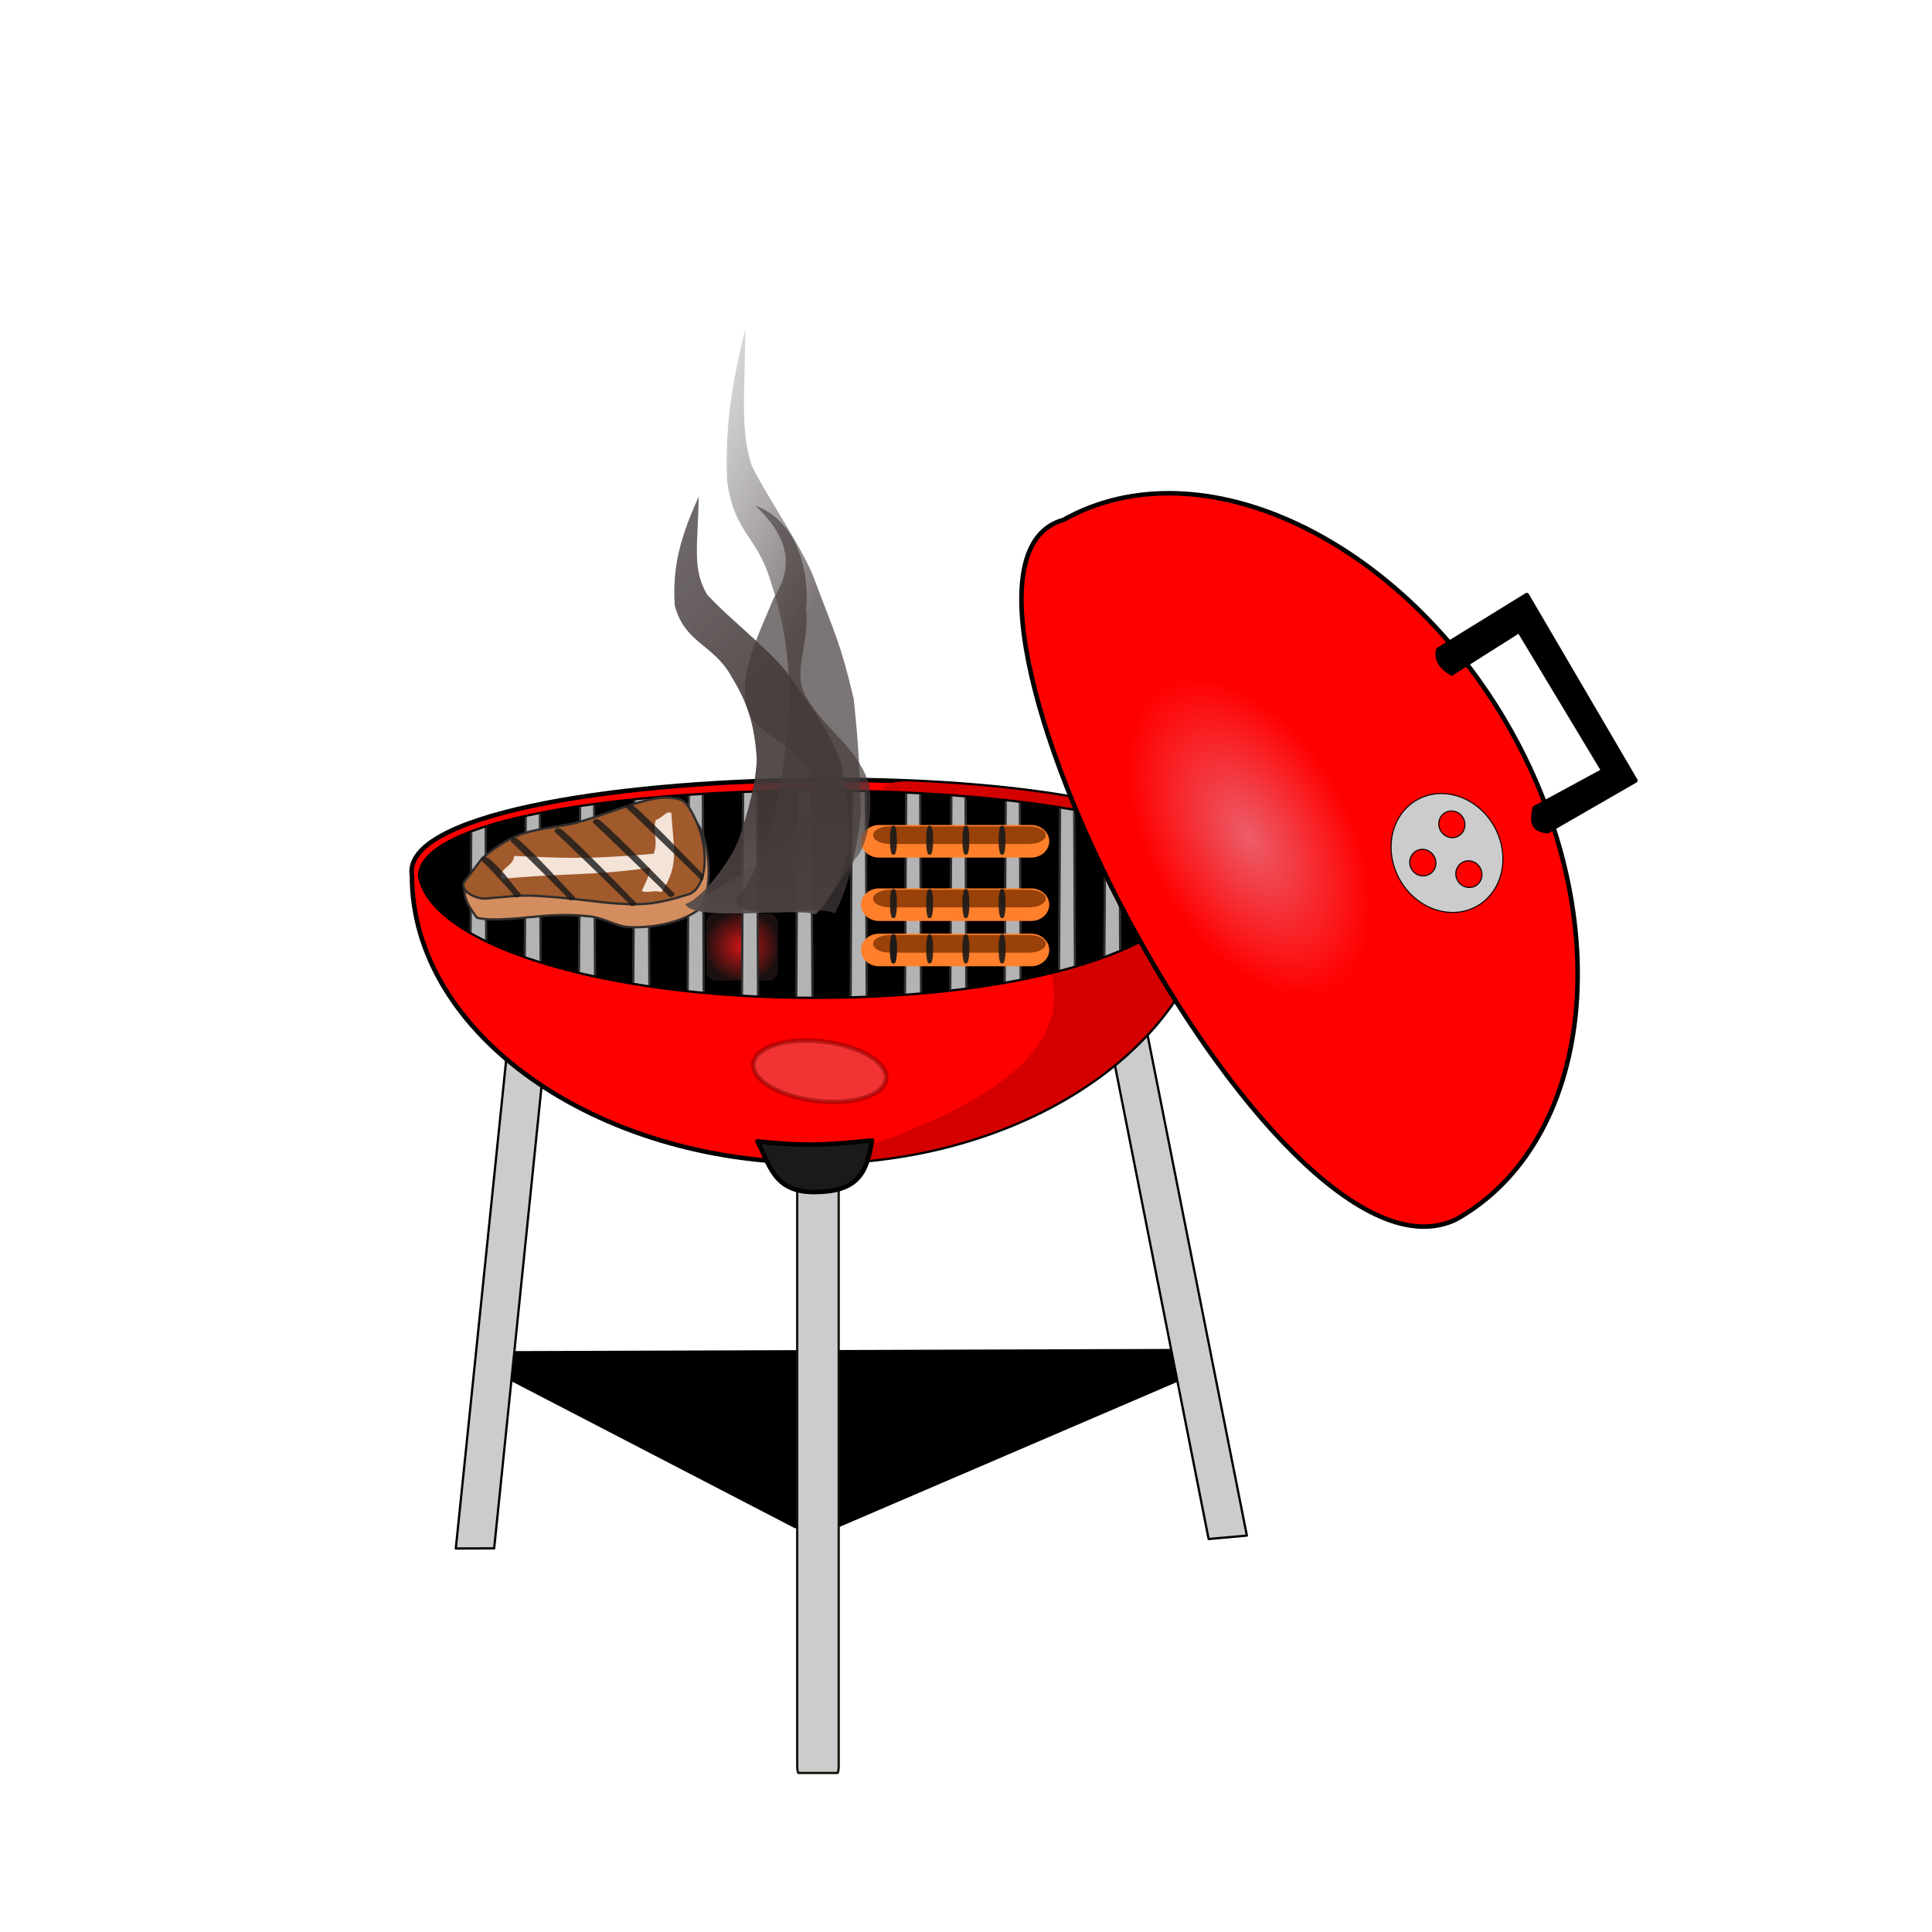 <svg width="640" height="640" xmlns="http://www.w3.org/2000/svg" xmlns:xlink="http://www.w3.org/1999/xlink">
 <title>BBQ Grill</title>
 <defs>
  <filter height="3.215" y="-1.108" width="2.516" x="-0.758" id="filter5925" color-interpolation-filters="sRGB">
   <feGaussianBlur id="feGaussianBlur5927" stdDeviation="6.109"/>
  </filter>
  <clipPath id="clipPath6054" clipPathUnits="userSpaceOnUse">
   <path fill="none" stroke="#000000" stroke-width="2" stroke-linejoin="round" stroke-miterlimit="4" stroke-dashoffset="4.1" id="path6056" d="m346.997,366.749c-5.6,15.644 -39,26.7 -87.109,26.7c-48.109,0 -84.564,-12.074 -87.109,-26.7c0.931,-24.197 170.851,-25.329 174.218,0z"/>
  </clipPath>
  <filter height="1.66" y="-0.33" width="1.066" x="-0.033" id="filter7005" color-interpolation-filters="sRGB">
   <feGaussianBlur id="feGaussianBlur7007" stdDeviation="0.535"/>
  </filter>
  <linearGradient id="linearGradient6958">
   <stop stop-color="#cd1515" id="stop6960" offset="0"/>
   <stop stop-color="#1b1010" id="stop6962" offset="1"/>
  </linearGradient>
  <linearGradient id="linearGradient3879">
   <stop stop-color="#453a3a" id="stop3881" offset="0"/>
   <stop stop-color="#999999" stop-opacity="0" id="stop3883" offset="1"/>
  </linearGradient>
  <linearGradient y2="1.811" x2="0.03" y1="0.726" x1="0.03" id="linearGradient3611" xlink:href="#linearGradient3879"/>
  <linearGradient y2="1.829" x2="-0.03" y1="0.72" x1="-0.03" id="linearGradient3613" xlink:href="#linearGradient3879"/>
  <radialGradient xlink:href="#linearGradient5577-4" id="radialGradient3192" gradientUnits="userSpaceOnUse" gradientTransform="matrix(0.434,-8.3811864e-4,4.8775745e-4,0.252,-30.387,273.596)" cx="245.644" cy="283.655" fx="245.644" fy="283.655" r="88.109"/>
  <linearGradient id="linearGradient5577-4">
   <stop stop-color="#ec5d69" id="stop5579-0" offset="0"/>
   <stop stop-color="#ff0000" id="stop5581-9" offset="1"/>
  </linearGradient>
  <radialGradient r="8.39" fy="360.49" fx="231.874" cy="360.49" cx="231.874" gradientTransform="matrix(1,0,0,0.939,12,43.871)" gradientUnits="userSpaceOnUse" id="radialGradient3113" xlink:href="#linearGradient6958"/>
  <linearGradient y2="-0.246" x2="-0.371" y1="0.726" x1="0.03" id="linearGradient3115" xlink:href="#linearGradient3879"/>
 </defs>
 <g>
  <title>background</title>
  <rect fill="none" id="canvas_background" height="402" width="582" y="-1" x="-1"/>
 </g>
 <g>
  <title>Layer 1</title>
  <g id="layer1">
   <g display="inline" id="Grill" transform="matrix(1.5,0,0,1.5,-120,-260) ">
    <path fill="#000000" fill-rule="nonzero" stroke="#000000" stroke-linejoin="round" stroke-miterlimit="4" stroke-dashoffset="4.1" d="m188.386,472.228l154.752,-0.509l1.081,4.439l-79.62,34.185l-8.909,0l-68.27,-35.401l0.966,-2.715z" id="path3843"/>
    <use x="0" y="0" xlink:href="#rect3791" id="use3823" transform="matrix(-0.996,0.093,0.093,0.996,487.374,-17.59) " width="1200" height="600"/>
    <path fill="#cccccc" fill-rule="nonzero" stroke="#000000" stroke-width="0.5" stroke-linejoin="round" stroke-miterlimit="4" stroke-dashoffset="4.1" d="m192.559,399.916l8.113,2.849l-11.54,112.511l-8.473,0.03l11.9,-115.391z" id="rect3791"/>
    <path fill="#ff0000" fill-rule="nonzero" stroke="#000000" stroke-linejoin="round" stroke-miterlimit="4" stroke-dashoffset="4.1" d="m348.097,366.749c0,34.988 -40.1,63.352 -88.209,63.352c-48.109,0 -88.91,-28.364 -88.91,-63.352c-4.523,-26.508 180.873,-29.969 177.119,0z" id="path3758"/>
    <path fill="#d40000" fill-rule="nonzero" stroke-width="2" d="m348.097,366.749c0,34.988 -40.1,63.352 -88.209,63.352c123.688,-35.745 -12.727,-84.037 20.625,-84.204c8.981,0.371 17.656,1.043 25.628,2.026c25.05,3.089 43.155,9.251 41.956,18.825z" id="path3758-8"/>
    <path opacity="0.5" fill="#cccccc" fill-rule="nonzero" stroke="#000000" stroke-linejoin="round" stroke-miterlimit="4" stroke-dashoffset="4.1" filter="url(#filter5925)" id="path5611" d="m275.698,411.624c-0.425,3.63 -7.335,5.803 -15.433,4.854c-8.098,-0.949 -14.317,-4.661 -13.892,-8.291c0.425,-3.63 7.335,-5.803 15.433,-4.854c8.098,0.949 14.317,4.661 13.892,8.291z"/>
    <path fill="#000000" fill-rule="nonzero" stroke="#000000" stroke-linejoin="round" stroke-miterlimit="4" stroke-dashoffset="4.1" d="m346.997,366.749c-5.6,15.644 -39,26.7 -87.109,26.7c-48.109,0 -84.564,-12.074 -87.109,-26.7c0.931,-24.197 170.851,-25.329 174.218,0z" id="InsideGrill"/>
    <rect fill="url(#radialGradient3113)" fill-rule="nonzero" ry="2" rx="2" y="375.109" x="235.983" height="14.763" width="15.781" id="rect6956"/>
    <use height="600" width="1200" transform="matrix(0.756,0.655,-0.655,0.756,318.28,-65.926) " id="use6966" xlink:href="#rect6956" y="0" x="0"/>
    <g clip-path="url(#clipPath6054)" id="Grate">
     <path fill="#b3b3b3" fill-rule="nonzero" stroke="#302d2d" stroke-width="0.5" stroke-linejoin="round" stroke-miterlimit="4" stroke-dashoffset="4.1" id="GrateMaster" d="m244.13,344.528l-0.293,51.267l3.591,0.584l-0.216,-51.851l-3.082,0z"/>
     <path fill="#b3b3b3" fill-rule="nonzero" stroke="#302d2d" stroke-width="0.5" stroke-linejoin="round" stroke-miterlimit="4" stroke-dashoffset="4.1" d="m256.13,344.528l-0.293,51.267l3.591,0.584l-0.216,-51.851l-3.082,0z" id="path6006"/>
     <path fill="#b3b3b3" fill-rule="nonzero" stroke="#302d2d" stroke-width="0.5" stroke-linejoin="round" stroke-miterlimit="4" stroke-dashoffset="4.1" id="path6008" d="m268.13,344.528l-0.293,51.267l3.591,0.584l-0.216,-51.851l-3.082,0z"/>
     <path fill="#b3b3b3" fill-rule="nonzero" stroke="#302d2d" stroke-width="0.5" stroke-linejoin="round" stroke-miterlimit="4" stroke-dashoffset="4.1" d="m280.13,344.528l-0.293,51.267l3.591,0.584l-0.216,-51.851l-3.082,0z" id="path6014"/>
     <path fill="#b3b3b3" fill-rule="nonzero" stroke="#302d2d" stroke-width="0.5" stroke-linejoin="round" stroke-miterlimit="4" stroke-dashoffset="4.1" id="path6016" d="m290.13,344.528l-0.293,51.267l3.591,0.584l-0.216,-51.851l-3.082,0z"/>
     <path fill="#b3b3b3" fill-rule="nonzero" stroke="#302d2d" stroke-width="0.5" stroke-linejoin="round" stroke-miterlimit="4" stroke-dashoffset="4.1" d="m302.13,344.528l-0.293,51.267l3.591,0.584l-0.216,-51.851l-3.082,0z" id="path6018"/>
     <path fill="#b3b3b3" fill-rule="nonzero" stroke="#302d2d" stroke-width="0.5" stroke-linejoin="round" stroke-miterlimit="4" stroke-dashoffset="4.1" id="path6020" d="m314.13,347.582l-0.293,44.724l3.591,0.509l-0.216,-45.233l-3.082,0z"/>
     <path fill="#b3b3b3" fill-rule="nonzero" stroke="#302d2d" stroke-width="0.5" stroke-linejoin="round" stroke-miterlimit="4" stroke-dashoffset="4.1" d="m324.13,347.582l-0.293,44.724l3.591,0.509l-0.216,-45.233l-3.082,0z" id="path6022"/>
     <path fill="#b3b3b3" fill-rule="nonzero" stroke="#302d2d" stroke-width="0.5" stroke-linejoin="round" stroke-miterlimit="4" stroke-dashoffset="4.1" id="path6024" d="m336.13,347.582l-0.293,44.724l3.591,0.509l-0.216,-45.233l-3.082,0z"/>
     <path fill="#b3b3b3" fill-rule="nonzero" stroke="#302d2d" stroke-width="0.5" stroke-linejoin="round" stroke-miterlimit="4" stroke-dashoffset="4.1" d="m232.13,344.528l-0.293,51.267l3.591,0.584l-0.216,-51.851l-3.082,0z" id="path6026"/>
     <path fill="#b3b3b3" fill-rule="nonzero" stroke="#302d2d" stroke-width="0.5" stroke-linejoin="round" stroke-miterlimit="4" stroke-dashoffset="4.1" id="path6028" d="m220.13,347.582l-0.293,44.724l3.591,0.509l-0.216,-45.233l-3.082,0z"/>
     <path fill="#b3b3b3" fill-rule="nonzero" stroke="#302d2d" stroke-width="0.5" stroke-linejoin="round" stroke-miterlimit="4" stroke-dashoffset="4.1" d="m208.13,347.582l-0.293,44.724l3.591,0.509l-0.216,-45.233l-3.082,0z" id="path6030"/>
     <path fill="#b3b3b3" fill-rule="nonzero" stroke="#302d2d" stroke-width="0.5" stroke-linejoin="round" stroke-miterlimit="4" stroke-dashoffset="4.1" id="path6032" d="m196.13,347.582l-0.293,44.724l3.591,0.509l-0.216,-45.233l-3.082,0z"/>
     <path fill="#b3b3b3" fill-rule="nonzero" stroke="#302d2d" stroke-width="0.5" stroke-linejoin="round" stroke-miterlimit="4" stroke-dashoffset="4.1" d="m184.13,347.582l-0.293,44.724l3.591,0.509l-0.216,-45.233l-3.082,0z" id="path6034"/>
    </g>
    <g id="HotDog">
     <path fill="#ff7f2a" fill-rule="nonzero" d="m274.146,379.528l33.575,0c2.216,0 4,1.605 4,3.6c0,1.994 -1.784,3.6 -4,3.6l-33.575,0c-2.216,0 -4,-1.605 -4,-3.6c0,-1.994 1.784,-3.6 4,-3.6z" id="rect6968"/>
     <path opacity="0.9" fill="#803300" fill-rule="nonzero" filter="url(#filter7005)" d="m276.488,379.828l30.8,0c2.033,0 3.669,0.868 3.669,1.945c0,1.078 -1.637,1.945 -3.669,1.945l-30.8,0c-2.033,0 -3.669,-0.868 -3.669,-1.945c0,-1.078 1.637,-1.945 3.669,-1.945z" id="rect6968-4"/>
     <path opacity="0.9" fill="#1a1a1a" fill-rule="nonzero" d="m277.116,379.707l0.382,0c0.317,0 0.573,1.334 0.573,2.991l0,0.382c0,1.657 -0.255,2.991 -0.573,2.991l-0.382,0c-0.317,0 -0.573,-1.334 -0.573,-2.991l0,-0.382c0,-1.657 0.255,-2.991 0.573,-2.991z" id="rect7009"/>
     <path opacity="0.9" fill="#1a1a1a" fill-rule="nonzero" id="path7012" d="m285.116,379.707l0.382,0c0.317,0 0.573,1.334 0.573,2.991l0,0.382c0,1.657 -0.255,2.991 -0.573,2.991l-0.382,0c-0.317,0 -0.573,-1.334 -0.573,-2.991l0,-0.382c0,-1.657 0.255,-2.991 0.573,-2.991z"/>
     <path opacity="0.9" fill="#1a1a1a" fill-rule="nonzero" d="m293.116,379.707l0.382,0c0.317,0 0.573,1.334 0.573,2.991l0,0.382c0,1.657 -0.255,2.991 -0.573,2.991l-0.382,0c-0.317,0 -0.573,-1.334 -0.573,-2.991l0,-0.382c0,-1.657 0.255,-2.991 0.573,-2.991z" id="path7014"/>
     <path opacity="0.9" fill="#1a1a1a" fill-rule="nonzero" id="path7016" d="m301.116,379.707l0.382,0c0.317,0 0.573,1.334 0.573,2.991l0,0.382c0,1.657 -0.255,2.991 -0.573,2.991l-0.382,0c-0.317,0 -0.573,-1.334 -0.573,-2.991l0,-0.382c0,-1.657 0.255,-2.991 0.573,-2.991z"/>
    </g>
    <use height="600" width="1200" id="use7026" xlink:href="#HotDog" y="-10" x="0"/>
    <use height="600" width="1200" id="use7028" xlink:href="#HotDog" y="-24" x="0"/>
    <rect fill="#cccccc" fill-rule="nonzero" stroke="#15110b" stroke-width="0.5" stroke-miterlimit="4" ry="1.495" rx="0.286" y="433.031" x="256.054" height="131.845" width="9.163" id="rect7379"/>
    <path fill="#1a1a1a" fill-rule="nonzero" stroke="#000000" stroke-linejoin="round" stroke-miterlimit="4" stroke-dashoffset="4.1" id="path3760-1" d="m247.285,425.391c2.695,5.081 3.545,11.297 12.689,11.198c9.266,-0.1 11.444,-3.918 12.596,-11.384c-8.08,0.726 -13.05,1.514 -25.285,0.186z"/>
    <g id="TBone Steak">
     <path fill="#d38d5f" fill-rule="nonzero" stroke="#302d2d" stroke-width="0.5" stroke-linejoin="round" stroke-miterlimit="4" stroke-dashoffset="4.1" d="m233.682,354.76c3.361,4.14 4.011,16.451 0.421,19.607c-5.052,3.573 -12.458,3.95 -15.717,3.675c-2.186,-0.184 -5.245,-2.005 -8.005,-2.32c-5.217,-0.595 -9.463,-0.257 -14.156,0.235c-9.077,0.951 -10.924,0.016 -10.924,0.016c-3.391,-4.553 -2.728,-5.51 -2.503,-8.169" id="path6101"/>
     <path fill="#a05a2c" fill-rule="nonzero" stroke="#302d2d" stroke-width="0.5" stroke-linejoin="round" stroke-miterlimit="4" stroke-dashoffset="4.1" d="m231.202,350.484c1.68,1.561 3.297,6.04 3.297,6.04c2.337,6.985 0.808,13.061 -2.262,14.252c-7.796,2.468 -10.836,2.583 -18.711,1.878c0,0 -11.409,-1.483 -17.147,-1.535c-3.07,-0.028 -7.198,0.542 -9.188,0.654c-2.263,0.127 -6.056,-1.918 -4.517,-3.919l3.876,-5.041c7.746,-6.447 11.003,-5.884 19.908,-7.57c6.393,-1.599 13.431,-4.917 19.214,-5.706c0,0 4.087,-0.395 5.529,0.946z" id="path6099"/>
     <path fill="#f4e3d7" d="m193.568,362.366c9.653,0.329 14.583,0.952 30.8,-0.506c1.079,-2.781 -0.366,-4.835 0.464,-7.432c1.414,-0.419 2.458,-2.228 3.445,-1.534c0.36,7.538 1.929,11.376 -2.169,17.419c-2.261,-0.467 -3.365,0.421 -4.37,-0.274c1.085,-2.25 1.571,-3.185 1.824,-5.065c-13.306,1.847 -19.933,1.16 -32.889,2.485c-0.587,-2.417 2.629,-2.655 2.894,-5.092z" id="path6068"/>
     <path opacity="0.8" fill="#1a1a1a" fill-rule="nonzero" d="m212.373,354.391c4.001,3.262 14.912,14.722 16.607,16.308c0.042,0.56 -1.075,1.153 -1.534,0.286c-0.168,-0.317 -14.631,-14.323 -16.529,-15.988c0.319,-1.076 0.636,-0.788 1.456,-0.606z" id="rect7009-1"/>
     <path opacity="0.9" fill="#1a1a1a" fill-rule="nonzero" d="m277.116,379.707l0.382,0c0.317,0 0.573,1.334 0.573,2.991l0,0.382c0,1.657 -0.255,2.991 -0.573,2.991l-0.382,0c-0.317,0 -0.573,-1.334 -0.573,-2.991l0,-0.382c0,-1.657 0.255,-2.991 0.573,-2.991z" id="rect7009-7"/>
     <path opacity="0.8" fill="#1a1a1a" fill-rule="nonzero" d="m203.92,356.411c4.001,3.262 14.912,14.722 16.607,16.308c0.042,0.56 -1.075,1.153 -1.534,0.286c-0.168,-0.317 -14.631,-14.323 -16.529,-15.988c0.319,-1.076 0.636,-0.788 1.456,-0.606z" id="rect7009-1-4"/>
     <path opacity="0.8" fill="#1a1a1a" fill-rule="nonzero" d="m219.629,351.025c4.001,3.262 14.089,13.974 15.784,15.56c0.042,0.56 -0.252,1.901 -0.711,1.034c-0.168,-0.317 -14.631,-14.323 -16.529,-15.988c0.319,-1.076 0.86,-0.264 1.456,-0.606z" id="rect7009-1-0"/>
     <path opacity="0.8" fill="#1a1a1a" fill-rule="nonzero" d="m194.195,358.505c4.001,3.262 11.097,11.356 12.792,12.942c0.042,0.56 -1.075,1.153 -1.534,0.286c-0.168,-0.317 -10.816,-10.957 -12.714,-12.622c0.319,-1.076 0.636,-0.788 1.456,-0.606z" id="rect7009-1-9"/>
     <path opacity="0.8" fill="#1a1a1a" fill-rule="nonzero" d="m187.761,362.769c4.001,3.262 5.561,6.419 7.256,8.004c0.042,0.56 -1.075,1.153 -1.534,0.286c-0.168,-0.317 -5.28,-6.02 -7.178,-7.685c0.319,-1.076 0.636,-0.788 1.456,-0.606z" id="rect7009-1-9-4"/>
    </g>
    <g id="Smoke">
     <path opacity="0.7" fill="url(#linearGradient3115)" stroke-width="2" id="Smoke1" d="m234.315,283.004c-3.951,8.753 -5.875,15.327 -5.292,24.035c2.205,8.391 8.454,8.451 12.485,15.632c3.011,5.005 5.099,9.487 5.636,18.407c-0.191,4.87 -1.803,11.376 -3.848,17.17c-1.15,3.957 -7.741,13.345 -11.973,14.794c2.619,3.982 23.594,0.552 28.816,2.188c3.505,-3.466 6.248,-9.282 7.519,-15.714c-0.175,-6.582 -0.758,-11.755 -2.051,-18.154c-3.601,-8.481 -5.566,-10.437 -10.813,-18.048c-3.336,-5.367 -13.134,-12.671 -18.639,-18.667c-3.335,-5.604 -2.056,-10.817 -1.841,-21.643z"/>
     <path opacity="0.7" fill="url(#linearGradient3611)" stroke-width="2" d="m234.315,283.004c-3.951,8.753 -5.875,15.327 -5.292,24.035c2.205,8.391 8.454,8.451 12.485,15.632c3.011,5.005 5.099,9.487 5.636,18.407c-0.191,4.87 -1.803,11.376 -3.848,17.17c-1.15,3.957 -7.741,13.345 -11.973,14.794c2.619,3.982 23.594,0.552 28.816,2.188c3.505,-3.466 6.248,-9.282 7.519,-15.714c-0.175,-6.582 -0.758,-11.755 -2.051,-18.154c-3.601,-8.481 -5.566,-10.437 -10.813,-18.048c-3.336,-5.367 -13.134,-12.671 -18.639,-18.667c-3.335,-5.604 -2.056,-10.817 -1.841,-21.643z" id="Smoke2"/>
     <path opacity="0.7" fill="url(#linearGradient3613)" stroke-width="2" id="Smoke3" d="m246.802,284.993c6.99,6.585 8.862,13.095 4.079,20.396c-3.297,8.025 -8.725,18.348 -5.303,25.838c2.587,5.237 14.47,8.082 14.266,17.016c-0.258,5.508 -6.21,10.355 -9.666,13.596c-4.779,4.078 -16.174,10.459 -18.856,11.203c2.619,3.982 23.594,0.552 28.816,2.188c3.505,-3.466 6.248,-9.282 9.614,-13.32c1.92,-3.29 2.984,-8.818 2.225,-15.303c-2.886,-8.75 -9.511,-11.603 -14.111,-19.622c-2.88,-5.625 0.925,-11.103 0.146,-19.206c0.716,-6.482 -1.046,-19.058 -11.213,-22.785z"/>
     <use height="600" width="1200" transform="matrix(-1,0,0,1,459.824,0) " id="use3605" xlink:href="#Smoke1" y="0" x="0"/>
     <use height="600" width="1200" transform="matrix(0.764,0,0,1.401,85.69,-150.614) " id="use3607" xlink:href="#Smoke1" y="0" x="-26.3"/>
    </g>
    <g transform="matrix(0.49,0.872,-0.872,0.49,619.21,122.582) " id="Lid2">
     <path fill="#ff0000" fill-rule="nonzero" stroke="#000000" stroke-linejoin="round" stroke-miterlimit="4" stroke-dashoffset="4.1" id="path3758-1" d="m172.356,346.385c0,-34.988 -40.1,-63.352 -88.209,-63.352c-48.109,0 -88.91,28.364 -88.91,63.352c-9.255,37.325 174.487,44.566 177.119,0z"/>
     <path fill="url(#radialGradient3192)" fill-rule="nonzero" stroke-width="2" d="m1.456,343.04c-3.135,-29.7 43.298,-60.602 88.888,-56.462c45.59,4.141 79.909,32.99 76.778,64.881c-0.886,22.937 -169.72,33.382 -165.667,-8.42z" id="path2985-4-4"/>
     <path fill="#cccccc" fill-rule="nonzero" stroke="#140606" stroke-width="0.25" stroke-miterlimit="4" id="path3985" d="m100.844,296.594c-7.437,0 -13.469,5.358 -13.469,11.969c0,6.61 6.032,11.969 13.469,11.969c7.437,0 13.469,-5.358 13.469,-11.969c0,-6.61 -6.032,-11.969 -13.469,-11.969zm-5,5.062c1.636,0 2.969,1.297 2.969,2.875c0,1.578 -1.333,2.844 -2.969,2.844c-1.636,0 -2.969,-1.266 -2.969,-2.844c0,-1.578 1.333,-2.875 2.969,-2.875zm11.438,2.125c1.636,0 2.969,1.266 2.969,2.844c0,1.578 -1.333,2.875 -2.969,2.875c-1.636,0 -2.969,-1.297 -2.969,-2.875c0,-1.578 1.333,-2.844 2.969,-2.844zm-7.188,7.625c1.636,0 2.938,1.266 2.938,2.844c0,1.578 -1.302,2.875 -2.938,2.875c-1.636,0 -2.969,-1.297 -2.969,-2.875c0,-1.578 1.333,-2.844 2.969,-2.844z"/>
     <path fill="#000000" fill-rule="nonzero" stroke="#000000" stroke-linejoin="round" stroke-miterlimit="4" stroke-dashoffset="4.1" d="m60.775,288.265l-0.947,-22.962l47.44,-0.846l0.247,22.364c-2.103,3.175 -3.972,1.557 -5.845,0.008l0.26,-17.281l-36.076,1.065l0.921,17.644c-2.027,1.062 -4.045,1.731 -6.001,0.008l0,-0z" id="path3837-4"/>
    </g>
   </g>
  </g>
 </g>
</svg>